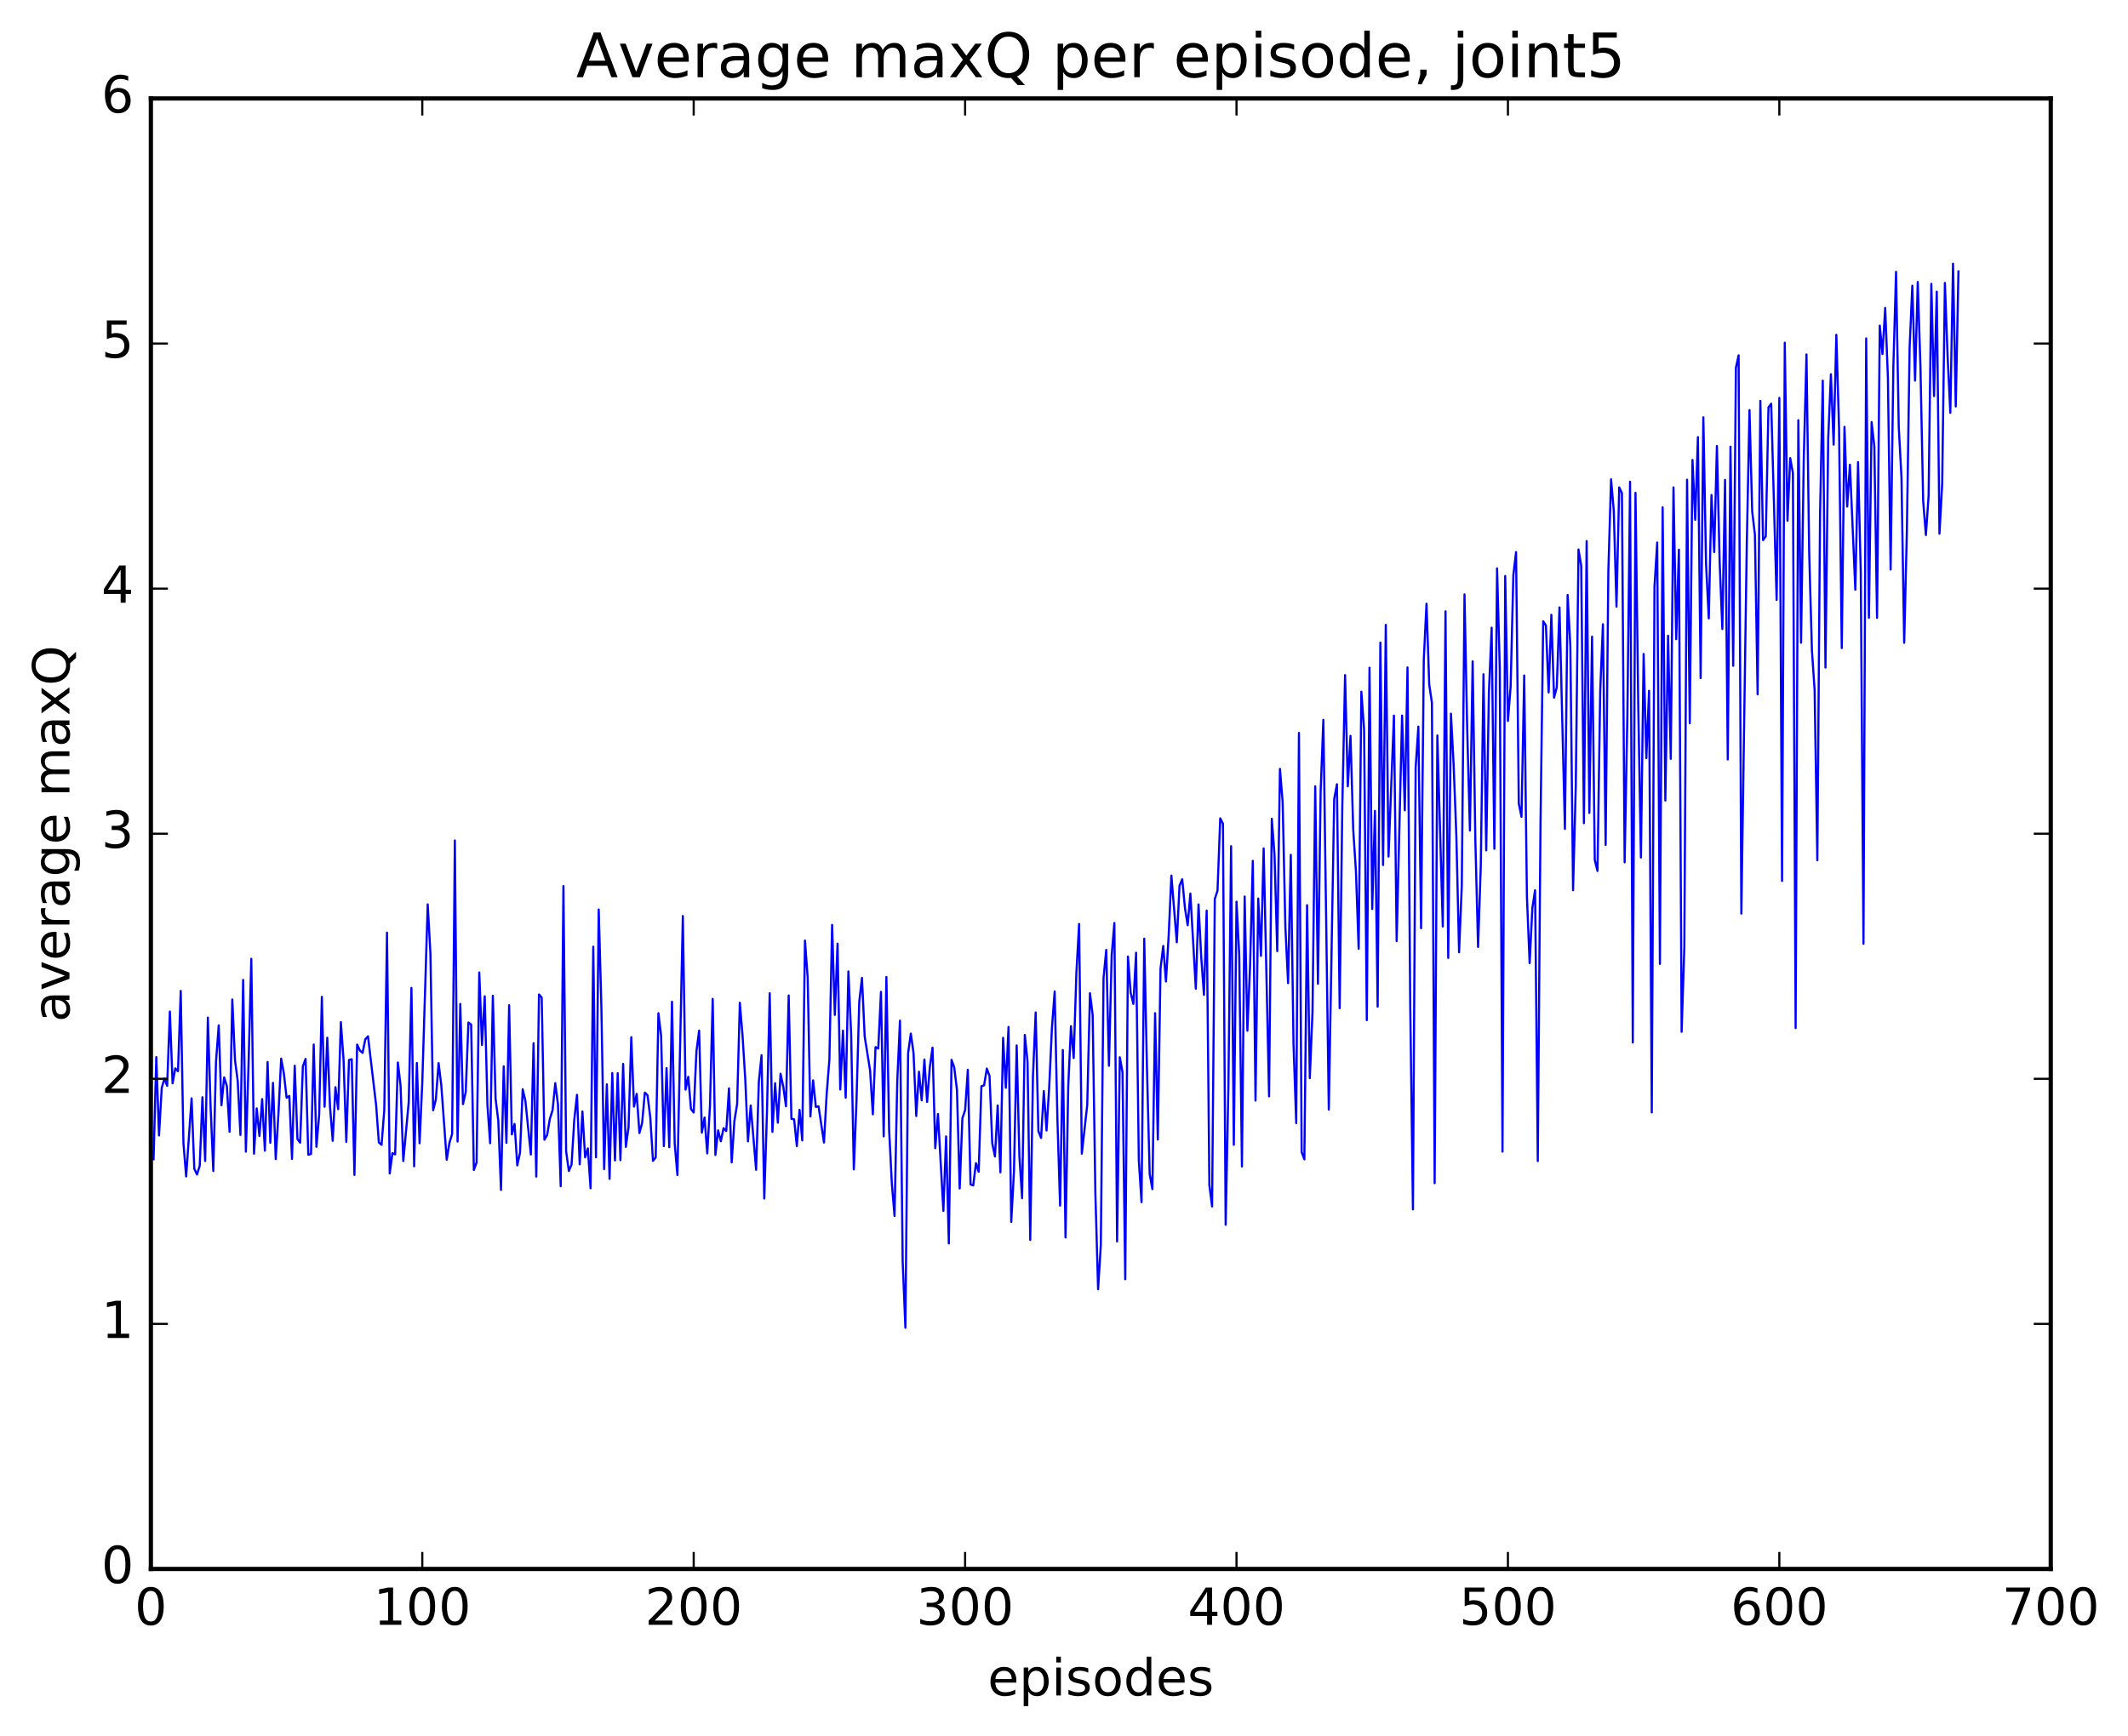 <?xml version="1.0" encoding="utf-8" standalone="no"?>
<!DOCTYPE svg PUBLIC "-//W3C//DTD SVG 1.1//EN"
  "http://www.w3.org/Graphics/SVG/1.1/DTD/svg11.dtd">
<!-- Created with matplotlib (http://matplotlib.org/) -->
<svg height="408pt" version="1.1" viewBox="0 0 500 408" width="500pt" xmlns="http://www.w3.org/2000/svg" xmlns:xlink="http://www.w3.org/1999/xlink">
 <defs>
  <style type="text/css">
*{stroke-linecap:butt;stroke-linejoin:round;stroke-miterlimit:100000;}
  </style>
 </defs>
 <g id="figure_1">
  <g id="patch_1">
   <path d="M 0 408.169 
L 500.501 408.169 
L 500.501 0 
L 0 0 
z
" style="fill:#ffffff;"/>
  </g>
  <g id="axes_1">
   <g id="patch_2">
    <path d="M 35.449 368.742 
L 481.849 368.742 
L 481.849 23.142 
L 35.449 23.142 
z
" style="fill:#ffffff;"/>
   </g>
   <g id="line2d_1">
    <path clip-path="url(#pd3f095f76c)" d="M 36.086 272.444 
L 36.724 248.435 
L 37.362 266.858 
L 38 255.691 
L 38.637 253.47 
L 39.275 255.197 
L 39.913 237.731 
L 40.55 254.599 
L 41.188 251.086 
L 41.826 251.76 
L 42.464 232.888 
L 43.101 268.696 
L 43.739 276.492 
L 45.014 258.134 
L 45.652 274.693 
L 46.29 276.034 
L 46.928 273.973 
L 47.565 257.875 
L 48.203 272.854 
L 48.841 239.151 
L 49.478 260.036 
L 50.116 275.208 
L 50.754 249.447 
L 51.392 240.984 
L 52.029 259.761 
L 52.667 253.219 
L 53.305 255.252 
L 53.942 265.985 
L 54.58 234.897 
L 55.218 249.198 
L 55.856 254.091 
L 56.493 266.738 
L 57.131 230.301 
L 57.769 270.677 
L 58.406 249.85 
L 59.044 225.345 
L 59.682 271.145 
L 60.32 260.501 
L 60.957 266.984 
L 61.595 258.306 
L 62.233 270.426 
L 62.87 249.59 
L 63.508 268.586 
L 64.146 254.493 
L 64.784 272.42 
L 65.421 261.779 
L 66.059 248.804 
L 66.697 252.26 
L 67.334 257.996 
L 67.972 257.569 
L 68.61 272.377 
L 69.248 250.469 
L 69.885 267.674 
L 70.523 268.561 
L 71.161 250.614 
L 71.798 248.866 
L 72.436 271.39 
L 73.074 271.204 
L 73.712 245.495 
L 74.349 269.527 
L 74.987 262.045 
L 75.625 234.279 
L 76.262 260.105 
L 76.9 243.901 
L 77.538 260.074 
L 78.176 268.122 
L 78.813 255.522 
L 79.451 260.676 
L 80.089 240.224 
L 80.726 249.1 
L 81.364 268.37 
L 82.002 249.12 
L 82.64 248.948 
L 83.277 276.142 
L 83.915 245.501 
L 84.553 246.879 
L 85.19 247.45 
L 85.828 244.261 
L 86.466 243.559 
L 88.379 259.768 
L 89.017 268.506 
L 89.654 269.065 
L 90.292 260.891 
L 90.93 219.197 
L 91.568 275.792 
L 92.205 271.023 
L 92.843 271.31 
L 93.481 249.707 
L 94.118 255.139 
L 94.756 272.866 
L 96.032 259.045 
L 96.669 232.185 
L 97.307 274.103 
L 97.945 249.813 
L 98.582 268.692 
L 99.22 254.391 
L 100.496 212.549 
L 101.133 224.069 
L 101.771 260.931 
L 102.409 258.415 
L 103.046 249.849 
L 103.684 255.02 
L 104.96 272.566 
L 105.597 268.596 
L 106.235 266.497 
L 106.873 197.524 
L 107.51 268.294 
L 108.148 235.944 
L 108.786 259.495 
L 109.424 256.681 
L 110.061 240.31 
L 110.699 240.793 
L 111.337 274.978 
L 111.974 273.224 
L 112.612 228.553 
L 113.25 245.591 
L 113.888 234.143 
L 114.525 259.686 
L 115.163 268.678 
L 115.801 234.016 
L 116.438 258.171 
L 117.076 263.367 
L 117.714 279.658 
L 118.352 250.62 
L 118.989 268.594 
L 119.627 236.25 
L 120.265 266.602 
L 120.902 264.149 
L 121.54 273.892 
L 122.178 270.921 
L 122.816 256 
L 123.453 258.766 
L 124.729 271.326 
L 125.366 245.177 
L 126.004 276.531 
L 126.642 233.722 
L 127.28 234.451 
L 127.917 267.862 
L 128.555 266.774 
L 129.193 262.95 
L 129.83 260.944 
L 130.468 254.567 
L 131.106 259.632 
L 131.744 278.792 
L 132.381 208.242 
L 133.019 270.599 
L 133.657 275.206 
L 134.294 273.709 
L 134.932 263.199 
L 135.57 257.305 
L 136.208 273.646 
L 136.845 261.213 
L 137.483 271.999 
L 138.121 269.898 
L 138.758 279.267 
L 139.396 222.493 
L 140.034 271.984 
L 140.672 213.756 
L 141.309 236.899 
L 141.947 274.75 
L 142.585 254.836 
L 143.222 277.062 
L 143.86 252.177 
L 144.498 272.724 
L 145.136 252.221 
L 145.773 272.656 
L 146.411 250.046 
L 147.049 269.536 
L 147.686 264.914 
L 148.324 243.775 
L 148.962 260.074 
L 149.6 257.088 
L 150.237 266.288 
L 150.875 263.932 
L 151.513 256.78 
L 152.15 257.413 
L 152.788 262.592 
L 153.426 272.823 
L 154.064 272.029 
L 154.701 238.128 
L 155.339 243.468 
L 155.977 269.363 
L 156.614 251.038 
L 157.252 269.617 
L 157.89 235.418 
L 158.528 268.791 
L 159.165 276.154 
L 160.441 215.284 
L 161.078 256.077 
L 161.716 253.07 
L 162.354 260.665 
L 162.992 261.48 
L 163.629 247.13 
L 164.267 242.222 
L 164.905 266.195 
L 165.542 262.646 
L 166.18 271.082 
L 166.818 259.823 
L 167.456 234.765 
L 168.093 271.445 
L 168.731 265.666 
L 169.369 268.22 
L 170.006 265.148 
L 170.644 265.823 
L 171.282 255.795 
L 171.92 273.188 
L 172.557 263.468 
L 173.195 259.459 
L 173.833 235.666 
L 174.47 243.4 
L 175.108 253.631 
L 175.746 268.248 
L 176.384 259.824 
L 177.659 274.924 
L 178.297 254.253 
L 178.934 247.997 
L 179.572 281.68 
L 180.21 261.266 
L 180.848 233.44 
L 181.485 266.012 
L 182.123 254.575 
L 182.761 263.861 
L 183.398 252.34 
L 184.036 255.366 
L 184.674 259.989 
L 185.312 233.955 
L 185.949 262.951 
L 186.587 263.065 
L 187.225 269.359 
L 187.862 260.835 
L 188.5 268.024 
L 189.138 221.049 
L 189.776 229.813 
L 190.413 262.388 
L 191.051 253.913 
L 191.689 260.145 
L 192.326 260.003 
L 193.602 268.52 
L 194.24 257.067 
L 194.877 248.992 
L 195.515 217.364 
L 196.153 238.531 
L 196.79 221.779 
L 197.428 256.053 
L 198.066 242.228 
L 198.704 257.984 
L 199.341 228.304 
L 199.979 242.912 
L 200.617 274.823 
L 201.254 258.394 
L 201.892 235.419 
L 202.53 229.823 
L 203.168 243.587 
L 204.443 251.622 
L 205.081 261.887 
L 205.718 246.09 
L 206.356 246.433 
L 206.994 233.106 
L 207.632 267.073 
L 208.269 229.611 
L 208.907 265.502 
L 209.545 278.156 
L 210.182 285.768 
L 210.82 254.094 
L 211.458 239.874 
L 212.096 296.539 
L 212.733 312.041 
L 213.371 247.517 
L 214.009 242.917 
L 214.646 247.482 
L 215.284 262.293 
L 215.922 251.885 
L 216.56 258.602 
L 217.197 249.016 
L 217.835 258.989 
L 218.473 250.788 
L 219.11 246.215 
L 219.748 269.844 
L 220.386 261.811 
L 221.661 284.6 
L 222.299 267.084 
L 222.937 292.238 
L 223.574 249.082 
L 224.212 250.868 
L 224.85 256.16 
L 225.488 279.31 
L 226.125 262.825 
L 226.763 260.899 
L 227.401 251.425 
L 228.038 278.37 
L 228.676 278.608 
L 229.314 273.359 
L 229.952 275.384 
L 230.589 255.305 
L 231.227 255.063 
L 231.865 251.135 
L 232.502 252.871 
L 233.14 268.681 
L 233.778 271.81 
L 234.416 259.807 
L 235.053 275.526 
L 235.691 243.908 
L 236.329 255.65 
L 236.966 241.356 
L 237.604 287.173 
L 238.242 275.424 
L 238.88 245.7 
L 239.517 271.733 
L 240.155 281.592 
L 240.793 243.229 
L 241.43 249.474 
L 242.068 291.408 
L 242.706 252.933 
L 243.344 237.948 
L 243.981 265.849 
L 244.619 267.441 
L 245.257 256.438 
L 245.894 265.685 
L 246.532 255.293 
L 247.17 241.425 
L 247.808 233.015 
L 248.445 262.9 
L 249.083 283.341 
L 249.721 246.772 
L 250.358 290.821 
L 250.996 255.262 
L 251.634 241.174 
L 252.272 248.66 
L 252.909 228.687 
L 253.547 217.155 
L 254.185 271.139 
L 255.46 259.667 
L 256.098 233.42 
L 256.736 238.531 
L 257.373 280.527 
L 258.011 303.013 
L 258.649 292.65 
L 259.286 229.909 
L 259.924 223.246 
L 260.562 250.487 
L 261.2 224.523 
L 261.837 216.921 
L 262.475 291.768 
L 263.113 248.477 
L 263.75 252.017 
L 264.388 300.647 
L 265.026 224.811 
L 265.664 233.354 
L 266.301 235.935 
L 266.939 223.919 
L 267.577 272.688 
L 268.214 282.532 
L 268.852 220.602 
L 269.49 250.909 
L 270.128 275.907 
L 270.765 279.467 
L 271.403 238.107 
L 272.041 267.816 
L 272.678 227.636 
L 273.316 222.325 
L 273.954 230.675 
L 274.592 219.922 
L 275.229 205.782 
L 276.505 221.453 
L 277.142 208.138 
L 277.78 206.65 
L 278.418 213.392 
L 279.056 217.45 
L 279.693 210.006 
L 280.969 232.371 
L 281.606 212.566 
L 282.244 224.96 
L 282.882 233.817 
L 283.52 214.017 
L 284.157 278.552 
L 284.795 283.547 
L 285.433 211.292 
L 286.07 209.3 
L 286.708 192.328 
L 287.346 193.579 
L 287.984 287.85 
L 288.621 255.777 
L 289.259 198.873 
L 289.897 269.045 
L 290.534 211.914 
L 291.172 224.441 
L 291.81 274.155 
L 292.448 210.697 
L 293.085 242.242 
L 293.723 226.866 
L 294.361 202.319 
L 294.998 258.653 
L 295.636 211.182 
L 296.274 224.638 
L 296.912 199.404 
L 298.187 257.676 
L 298.825 192.424 
L 299.462 200.858 
L 300.1 223.531 
L 300.738 180.703 
L 301.376 188.509 
L 302.013 217.884 
L 302.651 231.063 
L 303.289 200.904 
L 303.926 245.328 
L 304.564 263.956 
L 305.202 172.255 
L 305.84 270.758 
L 306.477 272.469 
L 307.115 212.738 
L 307.753 253.371 
L 308.39 237.838 
L 309.028 184.799 
L 309.666 231.201 
L 310.304 185.894 
L 310.941 169.186 
L 312.217 260.765 
L 313.492 187.74 
L 314.13 184.312 
L 314.768 236.942 
L 315.405 188.833 
L 316.043 158.664 
L 316.681 184.793 
L 317.318 172.941 
L 317.956 194.999 
L 318.594 204.794 
L 319.232 222.985 
L 319.869 162.566 
L 320.507 171.439 
L 321.145 239.771 
L 321.782 156.929 
L 322.42 213.628 
L 323.058 190.593 
L 323.696 236.594 
L 324.333 151.022 
L 324.971 203.303 
L 325.609 146.853 
L 326.246 201.316 
L 327.522 168.184 
L 328.16 221.174 
L 329.435 168.173 
L 330.073 190.44 
L 330.71 156.861 
L 331.348 235.905 
L 331.986 284.232 
L 332.624 180.424 
L 333.261 170.771 
L 333.899 218.154 
L 334.537 155.048 
L 335.174 141.897 
L 335.812 160.854 
L 336.45 165.206 
L 337.088 278.067 
L 337.725 172.842 
L 339.001 217.739 
L 339.638 143.675 
L 340.276 225.13 
L 340.914 167.732 
L 341.552 179.774 
L 342.189 196.47 
L 342.827 223.806 
L 343.465 208.146 
L 344.102 139.696 
L 344.74 171.602 
L 345.378 195.178 
L 346.016 155.434 
L 346.653 197.606 
L 347.291 222.549 
L 347.929 203.499 
L 348.566 158.463 
L 349.204 199.85 
L 349.842 162.644 
L 350.48 147.521 
L 351.117 199.478 
L 351.755 133.58 
L 352.393 157.046 
L 353.03 270.66 
L 353.668 135.372 
L 354.306 169.439 
L 354.944 161.322 
L 355.581 135.14 
L 356.219 129.749 
L 356.857 188.86 
L 357.494 191.973 
L 358.132 158.751 
L 358.77 210.808 
L 359.408 226.348 
L 360.045 213.402 
L 360.683 209.24 
L 361.321 272.878 
L 361.958 193.768 
L 362.596 146.008 
L 363.234 146.999 
L 363.872 162.721 
L 364.509 144.489 
L 365.147 163.956 
L 365.785 161.552 
L 366.422 142.763 
L 367.698 194.802 
L 368.336 139.834 
L 368.973 151.917 
L 369.611 209.203 
L 370.249 184.66 
L 370.886 129.136 
L 371.524 132.953 
L 372.162 193.465 
L 372.8 127.164 
L 373.437 191.049 
L 374.075 149.617 
L 374.713 202.127 
L 375.35 204.698 
L 375.988 162.37 
L 376.626 146.719 
L 377.264 198.579 
L 377.901 134.267 
L 378.539 112.645 
L 379.177 119.994 
L 379.814 142.573 
L 380.452 114.558 
L 381.09 115.877 
L 381.728 202.666 
L 382.365 168.444 
L 383.003 113.206 
L 383.641 245.022 
L 384.278 115.833 
L 384.916 164.99 
L 385.554 201.535 
L 386.192 153.694 
L 386.829 178.183 
L 387.467 162.347 
L 388.105 261.451 
L 388.742 137.857 
L 389.38 127.506 
L 390.018 226.544 
L 390.656 119.234 
L 391.293 188.142 
L 391.931 149.41 
L 392.569 178.337 
L 393.206 114.541 
L 393.844 150.227 
L 394.482 129.193 
L 395.12 242.495 
L 395.757 222.432 
L 396.395 112.737 
L 397.033 169.98 
L 397.67 108.094 
L 398.308 122.154 
L 398.946 102.727 
L 399.584 159.364 
L 400.221 98.074 
L 400.859 132.526 
L 401.497 145.348 
L 402.134 116.341 
L 402.772 129.744 
L 403.41 104.807 
L 404.048 132.014 
L 404.685 147.83 
L 405.323 112.785 
L 405.961 178.492 
L 406.598 104.98 
L 407.236 156.472 
L 407.874 86.409 
L 408.512 83.507 
L 409.149 214.72 
L 410.425 128.108 
L 411.062 96.37 
L 411.7 120.17 
L 412.338 125.677 
L 412.976 163.163 
L 413.613 94.22 
L 414.251 126.935 
L 414.889 126.062 
L 415.526 95.764 
L 416.164 94.88 
L 417.44 140.989 
L 418.077 93.521 
L 418.715 207.04 
L 419.353 80.546 
L 419.99 122.367 
L 420.628 107.659 
L 421.266 111.181 
L 421.904 241.613 
L 422.541 98.759 
L 423.179 151.057 
L 423.817 107.85 
L 424.454 83.3 
L 425.092 129.883 
L 425.73 152.784 
L 426.368 162.217 
L 427.005 202.181 
L 427.643 120.991 
L 428.281 89.46 
L 428.918 156.893 
L 429.556 103.109 
L 430.194 87.949 
L 430.832 104.511 
L 431.469 78.682 
L 432.107 100.586 
L 432.745 152.315 
L 433.382 100.319 
L 434.02 119.051 
L 434.658 109.223 
L 435.933 138.599 
L 436.571 108.595 
L 437.209 134.511 
L 437.846 221.805 
L 438.484 79.528 
L 439.122 145.184 
L 439.76 99.193 
L 440.397 104.923 
L 441.035 145.212 
L 441.673 76.532 
L 442.31 83.202 
L 442.948 72.366 
L 443.586 88.775 
L 444.224 133.85 
L 444.861 86.429 
L 445.499 63.885 
L 446.137 100.349 
L 446.774 112.151 
L 447.412 151.073 
L 448.05 124.503 
L 448.688 81.608 
L 449.325 67.142 
L 449.963 89.454 
L 450.601 66.277 
L 451.238 86.492 
L 451.876 117.795 
L 452.514 125.745 
L 453.152 116.48 
L 453.789 66.707 
L 454.427 93.091 
L 455.065 68.552 
L 455.702 125.433 
L 456.34 113.716 
L 456.978 66.491 
L 457.616 83.799 
L 458.253 97.032 
L 458.891 61.969 
L 459.529 95.52 
L 460.166 63.781 
L 460.166 63.781 
" style="fill:none;stroke:#0000ff;stroke-linecap:square;stroke-width:0.5;"/>
   </g>
   <g id="patch_3">
    <path d="M 35.449 23.142 
L 481.849 23.142 
" style="fill:none;stroke:#000000;stroke-linecap:square;stroke-linejoin:miter;"/>
   </g>
   <g id="patch_4">
    <path d="M 481.849 368.742 
L 481.849 23.142 
" style="fill:none;stroke:#000000;stroke-linecap:square;stroke-linejoin:miter;"/>
   </g>
   <g id="patch_5">
    <path d="M 35.449 368.742 
L 35.449 23.142 
" style="fill:none;stroke:#000000;stroke-linecap:square;stroke-linejoin:miter;"/>
   </g>
   <g id="patch_6">
    <path d="M 35.449 368.742 
L 481.849 368.742 
" style="fill:none;stroke:#000000;stroke-linecap:square;stroke-linejoin:miter;"/>
   </g>
   <g id="matplotlib.axis_1">
    <g id="xtick_1">
     <g id="line2d_2">
      <defs>
       <path d="M 0 0 
L 0 -4 
" id="me508827a07" style="stroke:#000000;stroke-width:0.5;"/>
      </defs>
      <g>
       <use style="stroke:#000000;stroke-width:0.5;" x="35.449" xlink:href="#me508827a07" y="368.742"/>
      </g>
     </g>
     <g id="line2d_3">
      <defs>
       <path d="M 0 0 
L 0 4 
" id="m6e333271f0" style="stroke:#000000;stroke-width:0.5;"/>
      </defs>
      <g>
       <use style="stroke:#000000;stroke-width:0.5;" x="35.449" xlink:href="#m6e333271f0" y="23.142"/>
      </g>
     </g>
     <g id="text_1">
      <!-- 0 -->
      <defs>
       <path d="M 31.781 66.406 
Q 24.172 66.406 20.328 58.906 
Q 16.5 51.422 16.5 36.375 
Q 16.5 21.391 20.328 13.891 
Q 24.172 6.391 31.781 6.391 
Q 39.453 6.391 43.281 13.891 
Q 47.125 21.391 47.125 36.375 
Q 47.125 51.422 43.281 58.906 
Q 39.453 66.406 31.781 66.406 
M 31.781 74.219 
Q 44.047 74.219 50.516 64.516 
Q 56.984 54.828 56.984 36.375 
Q 56.984 17.969 50.516 8.266 
Q 44.047 -1.422 31.781 -1.422 
Q 19.531 -1.422 13.062 8.266 
Q 6.594 17.969 6.594 36.375 
Q 6.594 54.828 13.062 64.516 
Q 19.531 74.219 31.781 74.219 
" id="BitstreamVeraSans-Roman-30"/>
      </defs>
      <g transform="translate(31.631 381.86)scale(0.12 -0.12)">
       <use xlink:href="#BitstreamVeraSans-Roman-30"/>
      </g>
     </g>
    </g>
    <g id="xtick_2">
     <g id="line2d_4">
      <g>
       <use style="stroke:#000000;stroke-width:0.5;" x="99.22" xlink:href="#me508827a07" y="368.742"/>
      </g>
     </g>
     <g id="line2d_5">
      <g>
       <use style="stroke:#000000;stroke-width:0.5;" x="99.22" xlink:href="#m6e333271f0" y="23.142"/>
      </g>
     </g>
     <g id="text_2">
      <!-- 100 -->
      <defs>
       <path d="M 12.406 8.297 
L 28.516 8.297 
L 28.516 63.922 
L 10.984 60.406 
L 10.984 69.391 
L 28.422 72.906 
L 38.281 72.906 
L 38.281 8.297 
L 54.391 8.297 
L 54.391 0 
L 12.406 0 
z
" id="BitstreamVeraSans-Roman-31"/>
      </defs>
      <g transform="translate(87.768 381.86)scale(0.12 -0.12)">
       <use xlink:href="#BitstreamVeraSans-Roman-31"/>
       <use x="63.623" xlink:href="#BitstreamVeraSans-Roman-30"/>
       <use x="127.246" xlink:href="#BitstreamVeraSans-Roman-30"/>
      </g>
     </g>
    </g>
    <g id="xtick_3">
     <g id="line2d_6">
      <g>
       <use style="stroke:#000000;stroke-width:0.5;" x="162.992" xlink:href="#me508827a07" y="368.742"/>
      </g>
     </g>
     <g id="line2d_7">
      <g>
       <use style="stroke:#000000;stroke-width:0.5;" x="162.992" xlink:href="#m6e333271f0" y="23.142"/>
      </g>
     </g>
     <g id="text_3">
      <!-- 200 -->
      <defs>
       <path d="M 19.188 8.297 
L 53.609 8.297 
L 53.609 0 
L 7.328 0 
L 7.328 8.297 
Q 12.938 14.109 22.625 23.891 
Q 32.328 33.688 34.812 36.531 
Q 39.547 41.844 41.422 45.531 
Q 43.312 49.219 43.312 52.781 
Q 43.312 58.594 39.234 62.25 
Q 35.156 65.922 28.609 65.922 
Q 23.969 65.922 18.812 64.312 
Q 13.672 62.703 7.812 59.422 
L 7.812 69.391 
Q 13.766 71.781 18.938 73 
Q 24.125 74.219 28.422 74.219 
Q 39.75 74.219 46.484 68.547 
Q 53.219 62.891 53.219 53.422 
Q 53.219 48.922 51.531 44.891 
Q 49.859 40.875 45.406 35.406 
Q 44.188 33.984 37.641 27.219 
Q 31.109 20.453 19.188 8.297 
" id="BitstreamVeraSans-Roman-32"/>
      </defs>
      <g transform="translate(151.539 381.86)scale(0.12 -0.12)">
       <use xlink:href="#BitstreamVeraSans-Roman-32"/>
       <use x="63.623" xlink:href="#BitstreamVeraSans-Roman-30"/>
       <use x="127.246" xlink:href="#BitstreamVeraSans-Roman-30"/>
      </g>
     </g>
    </g>
    <g id="xtick_4">
     <g id="line2d_8">
      <g>
       <use style="stroke:#000000;stroke-width:0.5;" x="226.763" xlink:href="#me508827a07" y="368.742"/>
      </g>
     </g>
     <g id="line2d_9">
      <g>
       <use style="stroke:#000000;stroke-width:0.5;" x="226.763" xlink:href="#m6e333271f0" y="23.142"/>
      </g>
     </g>
     <g id="text_4">
      <!-- 300 -->
      <defs>
       <path d="M 40.578 39.312 
Q 47.656 37.797 51.625 33 
Q 55.609 28.219 55.609 21.188 
Q 55.609 10.406 48.188 4.484 
Q 40.766 -1.422 27.094 -1.422 
Q 22.516 -1.422 17.656 -0.516 
Q 12.797 0.391 7.625 2.203 
L 7.625 11.719 
Q 11.719 9.328 16.594 8.109 
Q 21.484 6.891 26.812 6.891 
Q 36.078 6.891 40.938 10.547 
Q 45.797 14.203 45.797 21.188 
Q 45.797 27.641 41.281 31.266 
Q 36.766 34.906 28.719 34.906 
L 20.219 34.906 
L 20.219 43.016 
L 29.109 43.016 
Q 36.375 43.016 40.234 45.922 
Q 44.094 48.828 44.094 54.297 
Q 44.094 59.906 40.109 62.906 
Q 36.141 65.922 28.719 65.922 
Q 24.656 65.922 20.016 65.031 
Q 15.375 64.156 9.812 62.312 
L 9.812 71.094 
Q 15.438 72.656 20.344 73.438 
Q 25.25 74.219 29.594 74.219 
Q 40.828 74.219 47.359 69.109 
Q 53.906 64.016 53.906 55.328 
Q 53.906 49.266 50.438 45.094 
Q 46.969 40.922 40.578 39.312 
" id="BitstreamVeraSans-Roman-33"/>
      </defs>
      <g transform="translate(215.311 381.86)scale(0.12 -0.12)">
       <use xlink:href="#BitstreamVeraSans-Roman-33"/>
       <use x="63.623" xlink:href="#BitstreamVeraSans-Roman-30"/>
       <use x="127.246" xlink:href="#BitstreamVeraSans-Roman-30"/>
      </g>
     </g>
    </g>
    <g id="xtick_5">
     <g id="line2d_10">
      <g>
       <use style="stroke:#000000;stroke-width:0.5;" x="290.534" xlink:href="#me508827a07" y="368.742"/>
      </g>
     </g>
     <g id="line2d_11">
      <g>
       <use style="stroke:#000000;stroke-width:0.5;" x="290.534" xlink:href="#m6e333271f0" y="23.142"/>
      </g>
     </g>
     <g id="text_5">
      <!-- 400 -->
      <defs>
       <path d="M 37.797 64.312 
L 12.891 25.391 
L 37.797 25.391 
z
M 35.203 72.906 
L 47.609 72.906 
L 47.609 25.391 
L 58.016 25.391 
L 58.016 17.188 
L 47.609 17.188 
L 47.609 0 
L 37.797 0 
L 37.797 17.188 
L 4.891 17.188 
L 4.891 26.703 
z
" id="BitstreamVeraSans-Roman-34"/>
      </defs>
      <g transform="translate(279.082 381.86)scale(0.12 -0.12)">
       <use xlink:href="#BitstreamVeraSans-Roman-34"/>
       <use x="63.623" xlink:href="#BitstreamVeraSans-Roman-30"/>
       <use x="127.246" xlink:href="#BitstreamVeraSans-Roman-30"/>
      </g>
     </g>
    </g>
    <g id="xtick_6">
     <g id="line2d_12">
      <g>
       <use style="stroke:#000000;stroke-width:0.5;" x="354.306" xlink:href="#me508827a07" y="368.742"/>
      </g>
     </g>
     <g id="line2d_13">
      <g>
       <use style="stroke:#000000;stroke-width:0.5;" x="354.306" xlink:href="#m6e333271f0" y="23.142"/>
      </g>
     </g>
     <g id="text_6">
      <!-- 500 -->
      <defs>
       <path d="M 10.797 72.906 
L 49.516 72.906 
L 49.516 64.594 
L 19.828 64.594 
L 19.828 46.734 
Q 21.969 47.469 24.109 47.828 
Q 26.266 48.188 28.422 48.188 
Q 40.625 48.188 47.75 41.5 
Q 54.891 34.812 54.891 23.391 
Q 54.891 11.625 47.562 5.094 
Q 40.234 -1.422 26.906 -1.422 
Q 22.312 -1.422 17.547 -0.641 
Q 12.797 0.141 7.719 1.703 
L 7.719 11.625 
Q 12.109 9.234 16.797 8.062 
Q 21.484 6.891 26.703 6.891 
Q 35.156 6.891 40.078 11.328 
Q 45.016 15.766 45.016 23.391 
Q 45.016 31 40.078 35.438 
Q 35.156 39.891 26.703 39.891 
Q 22.75 39.891 18.812 39.016 
Q 14.891 38.141 10.797 36.281 
z
" id="BitstreamVeraSans-Roman-35"/>
      </defs>
      <g transform="translate(342.853 381.86)scale(0.12 -0.12)">
       <use xlink:href="#BitstreamVeraSans-Roman-35"/>
       <use x="63.623" xlink:href="#BitstreamVeraSans-Roman-30"/>
       <use x="127.246" xlink:href="#BitstreamVeraSans-Roman-30"/>
      </g>
     </g>
    </g>
    <g id="xtick_7">
     <g id="line2d_14">
      <g>
       <use style="stroke:#000000;stroke-width:0.5;" x="418.077" xlink:href="#me508827a07" y="368.742"/>
      </g>
     </g>
     <g id="line2d_15">
      <g>
       <use style="stroke:#000000;stroke-width:0.5;" x="418.077" xlink:href="#m6e333271f0" y="23.142"/>
      </g>
     </g>
     <g id="text_7">
      <!-- 600 -->
      <defs>
       <path d="M 33.016 40.375 
Q 26.375 40.375 22.484 35.828 
Q 18.609 31.297 18.609 23.391 
Q 18.609 15.531 22.484 10.953 
Q 26.375 6.391 33.016 6.391 
Q 39.656 6.391 43.531 10.953 
Q 47.406 15.531 47.406 23.391 
Q 47.406 31.297 43.531 35.828 
Q 39.656 40.375 33.016 40.375 
M 52.594 71.297 
L 52.594 62.312 
Q 48.875 64.062 45.094 64.984 
Q 41.312 65.922 37.594 65.922 
Q 27.828 65.922 22.672 59.328 
Q 17.531 52.734 16.797 39.406 
Q 19.672 43.656 24.016 45.922 
Q 28.375 48.188 33.594 48.188 
Q 44.578 48.188 50.953 41.516 
Q 57.328 34.859 57.328 23.391 
Q 57.328 12.156 50.688 5.359 
Q 44.047 -1.422 33.016 -1.422 
Q 20.359 -1.422 13.672 8.266 
Q 6.984 17.969 6.984 36.375 
Q 6.984 53.656 15.188 63.938 
Q 23.391 74.219 37.203 74.219 
Q 40.922 74.219 44.703 73.484 
Q 48.484 72.75 52.594 71.297 
" id="BitstreamVeraSans-Roman-36"/>
      </defs>
      <g transform="translate(406.625 381.86)scale(0.12 -0.12)">
       <use xlink:href="#BitstreamVeraSans-Roman-36"/>
       <use x="63.623" xlink:href="#BitstreamVeraSans-Roman-30"/>
       <use x="127.246" xlink:href="#BitstreamVeraSans-Roman-30"/>
      </g>
     </g>
    </g>
    <g id="xtick_8">
     <g id="line2d_16">
      <g>
       <use style="stroke:#000000;stroke-width:0.5;" x="481.849" xlink:href="#me508827a07" y="368.742"/>
      </g>
     </g>
     <g id="line2d_17">
      <g>
       <use style="stroke:#000000;stroke-width:0.5;" x="481.849" xlink:href="#m6e333271f0" y="23.142"/>
      </g>
     </g>
     <g id="text_8">
      <!-- 700 -->
      <defs>
       <path d="M 8.203 72.906 
L 55.078 72.906 
L 55.078 68.703 
L 28.609 0 
L 18.312 0 
L 43.219 64.594 
L 8.203 64.594 
z
" id="BitstreamVeraSans-Roman-37"/>
      </defs>
      <g transform="translate(470.396 381.86)scale(0.12 -0.12)">
       <use xlink:href="#BitstreamVeraSans-Roman-37"/>
       <use x="63.623" xlink:href="#BitstreamVeraSans-Roman-30"/>
       <use x="127.246" xlink:href="#BitstreamVeraSans-Roman-30"/>
      </g>
     </g>
    </g>
    <g id="text_9">
     <!-- episodes -->
     <defs>
      <path d="M 18.109 8.203 
L 18.109 -20.797 
L 9.078 -20.797 
L 9.078 54.688 
L 18.109 54.688 
L 18.109 46.391 
Q 20.953 51.266 25.266 53.625 
Q 29.594 56 35.594 56 
Q 45.562 56 51.781 48.094 
Q 58.016 40.188 58.016 27.297 
Q 58.016 14.406 51.781 6.484 
Q 45.562 -1.422 35.594 -1.422 
Q 29.594 -1.422 25.266 0.953 
Q 20.953 3.328 18.109 8.203 
M 48.688 27.297 
Q 48.688 37.203 44.609 42.844 
Q 40.531 48.484 33.406 48.484 
Q 26.266 48.484 22.188 42.844 
Q 18.109 37.203 18.109 27.297 
Q 18.109 17.391 22.188 11.75 
Q 26.266 6.109 33.406 6.109 
Q 40.531 6.109 44.609 11.75 
Q 48.688 17.391 48.688 27.297 
" id="BitstreamVeraSans-Roman-70"/>
      <path d="M 44.281 53.078 
L 44.281 44.578 
Q 40.484 46.531 36.375 47.5 
Q 32.281 48.484 27.875 48.484 
Q 21.188 48.484 17.844 46.438 
Q 14.5 44.391 14.5 40.281 
Q 14.5 37.156 16.891 35.375 
Q 19.281 33.594 26.516 31.984 
L 29.594 31.297 
Q 39.156 29.25 43.188 25.516 
Q 47.219 21.781 47.219 15.094 
Q 47.219 7.469 41.188 3.016 
Q 35.156 -1.422 24.609 -1.422 
Q 20.219 -1.422 15.453 -0.562 
Q 10.688 0.297 5.422 2 
L 5.422 11.281 
Q 10.406 8.688 15.234 7.391 
Q 20.062 6.109 24.812 6.109 
Q 31.156 6.109 34.562 8.281 
Q 37.984 10.453 37.984 14.406 
Q 37.984 18.062 35.516 20.016 
Q 33.062 21.969 24.703 23.781 
L 21.578 24.516 
Q 13.234 26.266 9.516 29.906 
Q 5.812 33.547 5.812 39.891 
Q 5.812 47.609 11.281 51.797 
Q 16.75 56 26.812 56 
Q 31.781 56 36.172 55.266 
Q 40.578 54.547 44.281 53.078 
" id="BitstreamVeraSans-Roman-73"/>
      <path d="M 9.422 54.688 
L 18.406 54.688 
L 18.406 0 
L 9.422 0 
z
M 9.422 75.984 
L 18.406 75.984 
L 18.406 64.594 
L 9.422 64.594 
z
" id="BitstreamVeraSans-Roman-69"/>
      <path d="M 30.609 48.391 
Q 23.391 48.391 19.188 42.75 
Q 14.984 37.109 14.984 27.297 
Q 14.984 17.484 19.156 11.844 
Q 23.344 6.203 30.609 6.203 
Q 37.797 6.203 41.984 11.859 
Q 46.188 17.531 46.188 27.297 
Q 46.188 37.016 41.984 42.703 
Q 37.797 48.391 30.609 48.391 
M 30.609 56 
Q 42.328 56 49.016 48.375 
Q 55.719 40.766 55.719 27.297 
Q 55.719 13.875 49.016 6.219 
Q 42.328 -1.422 30.609 -1.422 
Q 18.844 -1.422 12.172 6.219 
Q 5.516 13.875 5.516 27.297 
Q 5.516 40.766 12.172 48.375 
Q 18.844 56 30.609 56 
" id="BitstreamVeraSans-Roman-6f"/>
      <path d="M 56.203 29.594 
L 56.203 25.203 
L 14.891 25.203 
Q 15.484 15.922 20.484 11.062 
Q 25.484 6.203 34.422 6.203 
Q 39.594 6.203 44.453 7.469 
Q 49.312 8.734 54.109 11.281 
L 54.109 2.781 
Q 49.266 0.734 44.188 -0.344 
Q 39.109 -1.422 33.891 -1.422 
Q 20.797 -1.422 13.156 6.188 
Q 5.516 13.812 5.516 26.812 
Q 5.516 40.234 12.766 48.109 
Q 20.016 56 32.328 56 
Q 43.359 56 49.781 48.891 
Q 56.203 41.797 56.203 29.594 
M 47.219 32.234 
Q 47.125 39.594 43.094 43.984 
Q 39.062 48.391 32.422 48.391 
Q 24.906 48.391 20.391 44.141 
Q 15.875 39.891 15.188 32.172 
z
" id="BitstreamVeraSans-Roman-65"/>
      <path d="M 45.406 46.391 
L 45.406 75.984 
L 54.391 75.984 
L 54.391 0 
L 45.406 0 
L 45.406 8.203 
Q 42.578 3.328 38.25 0.953 
Q 33.938 -1.422 27.875 -1.422 
Q 17.969 -1.422 11.734 6.484 
Q 5.516 14.406 5.516 27.297 
Q 5.516 40.188 11.734 48.094 
Q 17.969 56 27.875 56 
Q 33.938 56 38.25 53.625 
Q 42.578 51.266 45.406 46.391 
M 14.797 27.297 
Q 14.797 17.391 18.875 11.75 
Q 22.953 6.109 30.078 6.109 
Q 37.203 6.109 41.297 11.75 
Q 45.406 17.391 45.406 27.297 
Q 45.406 37.203 41.297 42.844 
Q 37.203 48.484 30.078 48.484 
Q 22.953 48.484 18.875 42.844 
Q 14.797 37.203 14.797 27.297 
" id="BitstreamVeraSans-Roman-64"/>
     </defs>
     <g transform="translate(232.058 398.474)scale(0.12 -0.12)">
      <use xlink:href="#BitstreamVeraSans-Roman-65"/>
      <use x="61.523" xlink:href="#BitstreamVeraSans-Roman-70"/>
      <use x="125.0" xlink:href="#BitstreamVeraSans-Roman-69"/>
      <use x="152.783" xlink:href="#BitstreamVeraSans-Roman-73"/>
      <use x="204.883" xlink:href="#BitstreamVeraSans-Roman-6f"/>
      <use x="266.064" xlink:href="#BitstreamVeraSans-Roman-64"/>
      <use x="329.541" xlink:href="#BitstreamVeraSans-Roman-65"/>
      <use x="391.064" xlink:href="#BitstreamVeraSans-Roman-73"/>
     </g>
    </g>
   </g>
   <g id="matplotlib.axis_2">
    <g id="ytick_1">
     <g id="line2d_18">
      <defs>
       <path d="M 0 0 
L 4 0 
" id="m0bb70e18f6" style="stroke:#000000;stroke-width:0.5;"/>
      </defs>
      <g>
       <use style="stroke:#000000;stroke-width:0.5;" x="35.449" xlink:href="#m0bb70e18f6" y="368.742"/>
      </g>
     </g>
     <g id="line2d_19">
      <defs>
       <path d="M 0 0 
L -4 0 
" id="m68aa2e57d6" style="stroke:#000000;stroke-width:0.5;"/>
      </defs>
      <g>
       <use style="stroke:#000000;stroke-width:0.5;" x="481.849" xlink:href="#m68aa2e57d6" y="368.742"/>
      </g>
     </g>
     <g id="text_10">
      <!-- 0 -->
      <g transform="translate(23.814 372.053)scale(0.12 -0.12)">
       <use xlink:href="#BitstreamVeraSans-Roman-30"/>
      </g>
     </g>
    </g>
    <g id="ytick_2">
     <g id="line2d_20">
      <g>
       <use style="stroke:#000000;stroke-width:0.5;" x="35.449" xlink:href="#m0bb70e18f6" y="311.142"/>
      </g>
     </g>
     <g id="line2d_21">
      <g>
       <use style="stroke:#000000;stroke-width:0.5;" x="481.849" xlink:href="#m68aa2e57d6" y="311.142"/>
      </g>
     </g>
     <g id="text_11">
      <!-- 1 -->
      <g transform="translate(23.814 314.453)scale(0.12 -0.12)">
       <use xlink:href="#BitstreamVeraSans-Roman-31"/>
      </g>
     </g>
    </g>
    <g id="ytick_3">
     <g id="line2d_22">
      <g>
       <use style="stroke:#000000;stroke-width:0.5;" x="35.449" xlink:href="#m0bb70e18f6" y="253.542"/>
      </g>
     </g>
     <g id="line2d_23">
      <g>
       <use style="stroke:#000000;stroke-width:0.5;" x="481.849" xlink:href="#m68aa2e57d6" y="253.542"/>
      </g>
     </g>
     <g id="text_12">
      <!-- 2 -->
      <g transform="translate(23.814 256.853)scale(0.12 -0.12)">
       <use xlink:href="#BitstreamVeraSans-Roman-32"/>
      </g>
     </g>
    </g>
    <g id="ytick_4">
     <g id="line2d_24">
      <g>
       <use style="stroke:#000000;stroke-width:0.5;" x="35.449" xlink:href="#m0bb70e18f6" y="195.942"/>
      </g>
     </g>
     <g id="line2d_25">
      <g>
       <use style="stroke:#000000;stroke-width:0.5;" x="481.849" xlink:href="#m68aa2e57d6" y="195.942"/>
      </g>
     </g>
     <g id="text_13">
      <!-- 3 -->
      <g transform="translate(23.814 199.253)scale(0.12 -0.12)">
       <use xlink:href="#BitstreamVeraSans-Roman-33"/>
      </g>
     </g>
    </g>
    <g id="ytick_5">
     <g id="line2d_26">
      <g>
       <use style="stroke:#000000;stroke-width:0.5;" x="35.449" xlink:href="#m0bb70e18f6" y="138.342"/>
      </g>
     </g>
     <g id="line2d_27">
      <g>
       <use style="stroke:#000000;stroke-width:0.5;" x="481.849" xlink:href="#m68aa2e57d6" y="138.342"/>
      </g>
     </g>
     <g id="text_14">
      <!-- 4 -->
      <g transform="translate(23.814 141.653)scale(0.12 -0.12)">
       <use xlink:href="#BitstreamVeraSans-Roman-34"/>
      </g>
     </g>
    </g>
    <g id="ytick_6">
     <g id="line2d_28">
      <g>
       <use style="stroke:#000000;stroke-width:0.5;" x="35.449" xlink:href="#m0bb70e18f6" y="80.742"/>
      </g>
     </g>
     <g id="line2d_29">
      <g>
       <use style="stroke:#000000;stroke-width:0.5;" x="481.849" xlink:href="#m68aa2e57d6" y="80.742"/>
      </g>
     </g>
     <g id="text_15">
      <!-- 5 -->
      <g transform="translate(23.814 84.053)scale(0.12 -0.12)">
       <use xlink:href="#BitstreamVeraSans-Roman-35"/>
      </g>
     </g>
    </g>
    <g id="ytick_7">
     <g id="line2d_30">
      <g>
       <use style="stroke:#000000;stroke-width:0.5;" x="35.449" xlink:href="#m0bb70e18f6" y="23.142"/>
      </g>
     </g>
     <g id="line2d_31">
      <g>
       <use style="stroke:#000000;stroke-width:0.5;" x="481.849" xlink:href="#m68aa2e57d6" y="23.142"/>
      </g>
     </g>
     <g id="text_16">
      <!-- 6 -->
      <g transform="translate(23.814 26.453)scale(0.12 -0.12)">
       <use xlink:href="#BitstreamVeraSans-Roman-36"/>
      </g>
     </g>
    </g>
    <g id="text_17">
     <!-- average maxQ -->
     <defs>
      <path d="M 45.406 27.984 
Q 45.406 37.75 41.375 43.109 
Q 37.359 48.484 30.078 48.484 
Q 22.859 48.484 18.828 43.109 
Q 14.797 37.75 14.797 27.984 
Q 14.797 18.266 18.828 12.891 
Q 22.859 7.516 30.078 7.516 
Q 37.359 7.516 41.375 12.891 
Q 45.406 18.266 45.406 27.984 
M 54.391 6.781 
Q 54.391 -7.172 48.188 -13.984 
Q 42 -20.797 29.203 -20.797 
Q 24.469 -20.797 20.266 -20.094 
Q 16.062 -19.391 12.109 -17.922 
L 12.109 -9.188 
Q 16.062 -11.328 19.922 -12.344 
Q 23.781 -13.375 27.781 -13.375 
Q 36.625 -13.375 41.016 -8.766 
Q 45.406 -4.156 45.406 5.172 
L 45.406 9.625 
Q 42.625 4.781 38.281 2.391 
Q 33.938 0 27.875 0 
Q 17.828 0 11.672 7.656 
Q 5.516 15.328 5.516 27.984 
Q 5.516 40.672 11.672 48.328 
Q 17.828 56 27.875 56 
Q 33.938 56 38.281 53.609 
Q 42.625 51.219 45.406 46.391 
L 45.406 54.688 
L 54.391 54.688 
z
" id="BitstreamVeraSans-Roman-67"/>
      <path d="M 54.891 54.688 
L 35.109 28.078 
L 55.906 0 
L 45.312 0 
L 29.391 21.484 
L 13.484 0 
L 2.875 0 
L 24.125 28.609 
L 4.688 54.688 
L 15.281 54.688 
L 29.781 35.203 
L 44.281 54.688 
z
" id="BitstreamVeraSans-Roman-78"/>
      <path d="M 34.281 27.484 
Q 23.391 27.484 19.188 25 
Q 14.984 22.516 14.984 16.5 
Q 14.984 11.719 18.141 8.906 
Q 21.297 6.109 26.703 6.109 
Q 34.188 6.109 38.703 11.406 
Q 43.219 16.703 43.219 25.484 
L 43.219 27.484 
z
M 52.203 31.203 
L 52.203 0 
L 43.219 0 
L 43.219 8.297 
Q 40.141 3.328 35.547 0.953 
Q 30.953 -1.422 24.312 -1.422 
Q 15.922 -1.422 10.953 3.297 
Q 6 8.016 6 15.922 
Q 6 25.141 12.172 29.828 
Q 18.359 34.516 30.609 34.516 
L 43.219 34.516 
L 43.219 35.406 
Q 43.219 41.609 39.141 45 
Q 35.062 48.391 27.688 48.391 
Q 23 48.391 18.547 47.266 
Q 14.109 46.141 10.016 43.891 
L 10.016 52.203 
Q 14.938 54.109 19.578 55.047 
Q 24.219 56 28.609 56 
Q 40.484 56 46.344 49.844 
Q 52.203 43.703 52.203 31.203 
" id="BitstreamVeraSans-Roman-61"/>
      <path d="M 39.406 66.219 
Q 28.656 66.219 22.328 58.203 
Q 16.016 50.203 16.016 36.375 
Q 16.016 22.609 22.328 14.594 
Q 28.656 6.594 39.406 6.594 
Q 50.141 6.594 56.422 14.594 
Q 62.703 22.609 62.703 36.375 
Q 62.703 50.203 56.422 58.203 
Q 50.141 66.219 39.406 66.219 
M 53.219 1.312 
L 66.219 -12.891 
L 54.297 -12.891 
L 43.5 -1.219 
Q 41.891 -1.312 41.031 -1.359 
Q 40.188 -1.422 39.406 -1.422 
Q 24.031 -1.422 14.812 8.859 
Q 5.609 19.141 5.609 36.375 
Q 5.609 53.656 14.812 63.938 
Q 24.031 74.219 39.406 74.219 
Q 54.734 74.219 63.906 63.938 
Q 73.094 53.656 73.094 36.375 
Q 73.094 23.688 67.984 14.641 
Q 62.891 5.609 53.219 1.312 
" id="BitstreamVeraSans-Roman-51"/>
      <path id="BitstreamVeraSans-Roman-20"/>
      <path d="M 2.984 54.688 
L 12.5 54.688 
L 29.594 8.797 
L 46.688 54.688 
L 56.203 54.688 
L 35.688 0 
L 23.484 0 
z
" id="BitstreamVeraSans-Roman-76"/>
      <path d="M 52 44.188 
Q 55.375 50.25 60.062 53.125 
Q 64.75 56 71.094 56 
Q 79.641 56 84.281 50.016 
Q 88.922 44.047 88.922 33.016 
L 88.922 0 
L 79.891 0 
L 79.891 32.719 
Q 79.891 40.578 77.094 44.375 
Q 74.312 48.188 68.609 48.188 
Q 61.625 48.188 57.562 43.547 
Q 53.516 38.922 53.516 30.906 
L 53.516 0 
L 44.484 0 
L 44.484 32.719 
Q 44.484 40.625 41.703 44.406 
Q 38.922 48.188 33.109 48.188 
Q 26.219 48.188 22.156 43.531 
Q 18.109 38.875 18.109 30.906 
L 18.109 0 
L 9.078 0 
L 9.078 54.688 
L 18.109 54.688 
L 18.109 46.188 
Q 21.188 51.219 25.484 53.609 
Q 29.781 56 35.688 56 
Q 41.656 56 45.828 52.969 
Q 50 49.953 52 44.188 
" id="BitstreamVeraSans-Roman-6d"/>
      <path d="M 41.109 46.297 
Q 39.594 47.172 37.812 47.578 
Q 36.031 48 33.891 48 
Q 26.266 48 22.188 43.047 
Q 18.109 38.094 18.109 28.812 
L 18.109 0 
L 9.078 0 
L 9.078 54.688 
L 18.109 54.688 
L 18.109 46.188 
Q 20.953 51.172 25.484 53.578 
Q 30.031 56 36.531 56 
Q 37.453 56 38.578 55.875 
Q 39.703 55.766 41.062 55.516 
z
" id="BitstreamVeraSans-Roman-72"/>
     </defs>
     <g transform="translate(16.318 240.209)rotate(-90.0)scale(0.12 -0.12)">
      <use xlink:href="#BitstreamVeraSans-Roman-61"/>
      <use x="61.279" xlink:href="#BitstreamVeraSans-Roman-76"/>
      <use x="120.459" xlink:href="#BitstreamVeraSans-Roman-65"/>
      <use x="181.982" xlink:href="#BitstreamVeraSans-Roman-72"/>
      <use x="223.096" xlink:href="#BitstreamVeraSans-Roman-61"/>
      <use x="284.375" xlink:href="#BitstreamVeraSans-Roman-67"/>
      <use x="347.852" xlink:href="#BitstreamVeraSans-Roman-65"/>
      <use x="409.375" xlink:href="#BitstreamVeraSans-Roman-20"/>
      <use x="441.162" xlink:href="#BitstreamVeraSans-Roman-6d"/>
      <use x="538.574" xlink:href="#BitstreamVeraSans-Roman-61"/>
      <use x="599.854" xlink:href="#BitstreamVeraSans-Roman-78"/>
      <use x="659.033" xlink:href="#BitstreamVeraSans-Roman-51"/>
     </g>
    </g>
   </g>
   <g id="text_18">
    <!-- Average maxQ per episode, joint5 -->
    <defs>
     <path d="M 54.891 33.016 
L 54.891 0 
L 45.906 0 
L 45.906 32.719 
Q 45.906 40.484 42.875 44.328 
Q 39.844 48.188 33.797 48.188 
Q 26.516 48.188 22.312 43.547 
Q 18.109 38.922 18.109 30.906 
L 18.109 0 
L 9.078 0 
L 9.078 54.688 
L 18.109 54.688 
L 18.109 46.188 
Q 21.344 51.125 25.703 53.562 
Q 30.078 56 35.797 56 
Q 45.219 56 50.047 50.172 
Q 54.891 44.344 54.891 33.016 
" id="BitstreamVeraSans-Roman-6e"/>
     <path d="M 34.188 63.188 
L 20.797 26.906 
L 47.609 26.906 
z
M 28.609 72.906 
L 39.797 72.906 
L 67.578 0 
L 57.328 0 
L 50.688 18.703 
L 17.828 18.703 
L 11.188 0 
L 0.781 0 
z
" id="BitstreamVeraSans-Roman-41"/>
     <path d="M 9.422 54.688 
L 18.406 54.688 
L 18.406 -0.984 
Q 18.406 -11.422 14.422 -16.109 
Q 10.453 -20.797 1.609 -20.797 
L -1.812 -20.797 
L -1.812 -13.188 
L 0.594 -13.188 
Q 5.719 -13.188 7.562 -10.812 
Q 9.422 -8.453 9.422 -0.984 
z
M 9.422 75.984 
L 18.406 75.984 
L 18.406 64.594 
L 9.422 64.594 
z
" id="BitstreamVeraSans-Roman-6a"/>
     <path d="M 18.312 70.219 
L 18.312 54.688 
L 36.812 54.688 
L 36.812 47.703 
L 18.312 47.703 
L 18.312 18.016 
Q 18.312 11.328 20.141 9.422 
Q 21.969 7.516 27.594 7.516 
L 36.812 7.516 
L 36.812 0 
L 27.594 0 
Q 17.188 0 13.234 3.875 
Q 9.281 7.766 9.281 18.016 
L 9.281 47.703 
L 2.688 47.703 
L 2.688 54.688 
L 9.281 54.688 
L 9.281 70.219 
z
" id="BitstreamVeraSans-Roman-74"/>
     <path d="M 11.719 12.406 
L 22.016 12.406 
L 22.016 4 
L 14.016 -11.625 
L 7.719 -11.625 
L 11.719 4 
z
" id="BitstreamVeraSans-Roman-2c"/>
    </defs>
    <g transform="translate(135.376 18.142)scale(0.144 -0.144)">
     <use xlink:href="#BitstreamVeraSans-Roman-41"/>
     <use x="68.33" xlink:href="#BitstreamVeraSans-Roman-76"/>
     <use x="127.51" xlink:href="#BitstreamVeraSans-Roman-65"/>
     <use x="189.033" xlink:href="#BitstreamVeraSans-Roman-72"/>
     <use x="230.146" xlink:href="#BitstreamVeraSans-Roman-61"/>
     <use x="291.426" xlink:href="#BitstreamVeraSans-Roman-67"/>
     <use x="354.902" xlink:href="#BitstreamVeraSans-Roman-65"/>
     <use x="416.426" xlink:href="#BitstreamVeraSans-Roman-20"/>
     <use x="448.213" xlink:href="#BitstreamVeraSans-Roman-6d"/>
     <use x="545.625" xlink:href="#BitstreamVeraSans-Roman-61"/>
     <use x="606.904" xlink:href="#BitstreamVeraSans-Roman-78"/>
     <use x="666.084" xlink:href="#BitstreamVeraSans-Roman-51"/>
     <use x="744.795" xlink:href="#BitstreamVeraSans-Roman-20"/>
     <use x="776.582" xlink:href="#BitstreamVeraSans-Roman-70"/>
     <use x="840.059" xlink:href="#BitstreamVeraSans-Roman-65"/>
     <use x="901.582" xlink:href="#BitstreamVeraSans-Roman-72"/>
     <use x="942.695" xlink:href="#BitstreamVeraSans-Roman-20"/>
     <use x="974.482" xlink:href="#BitstreamVeraSans-Roman-65"/>
     <use x="1036.006" xlink:href="#BitstreamVeraSans-Roman-70"/>
     <use x="1099.482" xlink:href="#BitstreamVeraSans-Roman-69"/>
     <use x="1127.266" xlink:href="#BitstreamVeraSans-Roman-73"/>
     <use x="1179.365" xlink:href="#BitstreamVeraSans-Roman-6f"/>
     <use x="1240.547" xlink:href="#BitstreamVeraSans-Roman-64"/>
     <use x="1304.023" xlink:href="#BitstreamVeraSans-Roman-65"/>
     <use x="1365.547" xlink:href="#BitstreamVeraSans-Roman-2c"/>
     <use x="1397.334" xlink:href="#BitstreamVeraSans-Roman-20"/>
     <use x="1429.121" xlink:href="#BitstreamVeraSans-Roman-6a"/>
     <use x="1456.904" xlink:href="#BitstreamVeraSans-Roman-6f"/>
     <use x="1518.086" xlink:href="#BitstreamVeraSans-Roman-69"/>
     <use x="1545.869" xlink:href="#BitstreamVeraSans-Roman-6e"/>
     <use x="1609.248" xlink:href="#BitstreamVeraSans-Roman-74"/>
     <use x="1648.457" xlink:href="#BitstreamVeraSans-Roman-35"/>
    </g>
   </g>
  </g>
 </g>
 <defs>
  <clipPath id="pd3f095f76c">
   <rect height="345.6" width="446.4" x="35.449" y="23.142"/>
  </clipPath>
 </defs>
</svg>
